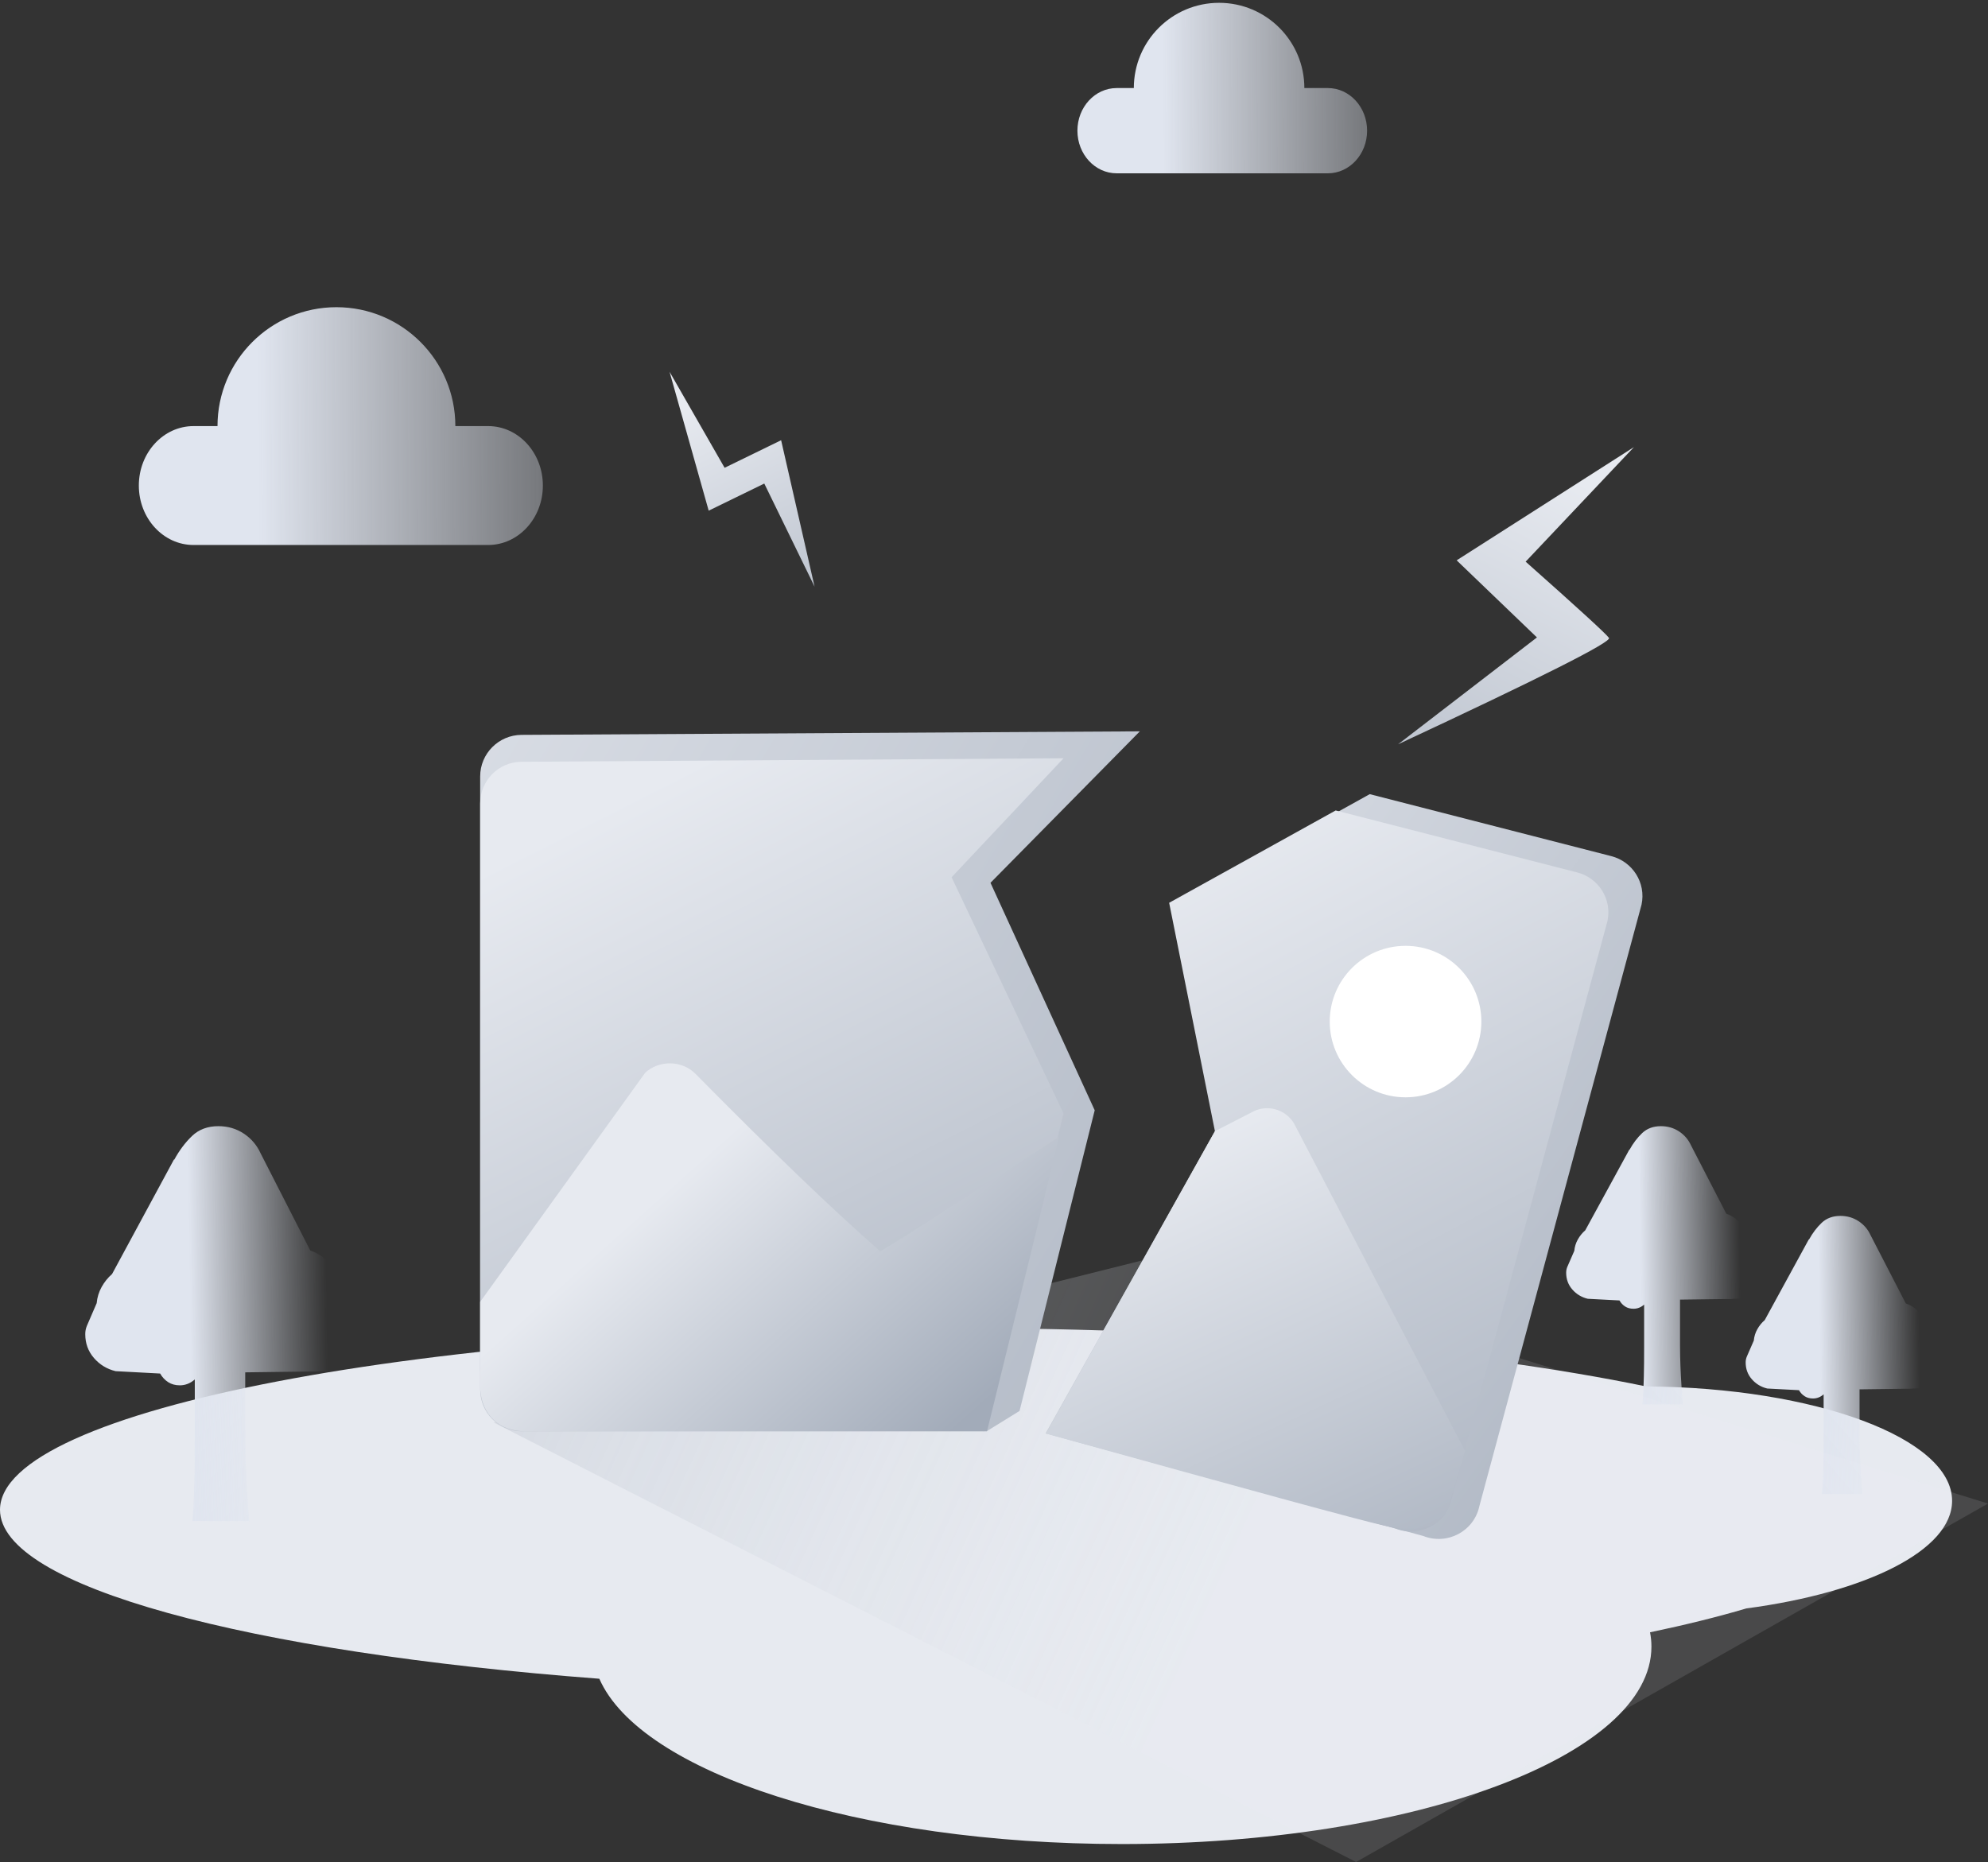 <svg width="443" height="415" viewBox="0 0 443 415" fill="none" xmlns="http://www.w3.org/2000/svg">
<rect x="0" y="0" width="443" height="415" fill="#333333" stroke="none"/>
<path d="M108.78 94.968H101.469C101.469 80.333 89.604 68.468 74.969 68.468C60.333 68.468 48.468 80.333 48.468 94.968H43.128C36.395 94.968 30.937 100.901 30.937 108.219C30.937 115.536 36.395 121.468 43.128 121.468H108.78C115.514 121.468 120.972 115.536 120.972 108.219C120.972 100.901 115.514 94.968 108.78 94.968Z" fill="url(#paint0_linear_9923_160198)"/>
<path d="M295.902 19.627H290.66C290.66 9.134 282.153 0.628 271.66 0.628C261.165 0.628 252.659 9.134 252.659 19.627H248.829C244.002 19.627 240.088 23.882 240.088 29.128C240.088 34.375 244.002 38.628 248.829 38.628H295.902C300.73 38.628 304.643 34.375 304.643 29.128C304.643 23.882 300.73 19.627 295.902 19.627Z" fill="url(#paint1_linear_9923_160198)"/>
<path fill-rule="evenodd" clip-rule="evenodd" d="M211.5 296C272.88 296 328.152 301.007 366.788 309.004C404.575 309.255 435 320.574 435 334.5C435 345.537 415.89 354.936 389.149 358.486C382.767 360.374 375.583 362.154 367.691 363.808C367.897 364.862 368 365.926 368 367C368 391.301 315.17 411 250 411C191.368 411 142.724 395.055 133.554 374.159C55.319 368.218 0 353.596 0 336.5C0 314.133 94.692 296 211.5 296Z" fill="#E7EAF0"/>
<path d="M390.312 281.568C390.396 281.897 390.5 282.247 390.625 282.618L390.875 283.606C390.958 283.935 391 284.203 391 284.408C391 285.561 390.688 286.58 390.062 287.465C389.438 288.35 388.625 288.999 387.625 289.41C387.25 289.452 386.854 289.472 386.438 289.472C386.104 289.513 385.729 289.534 385.312 289.534H384.125L374.375 289.657V299.97C374.375 301.493 374.406 303.027 374.469 304.571C374.531 306.115 374.604 307.504 374.688 308.739C374.771 310.221 374.875 311.641 375 313H366L366.188 310.592C366.229 309.645 366.271 308.358 366.312 306.732C366.354 305.106 366.375 302.934 366.375 300.217V290.769C365.667 291.387 364.875 291.695 364 291.695C363.292 291.695 362.677 291.531 362.156 291.201C361.635 290.872 361.208 290.419 360.875 289.843L353.812 289.472C352.438 289.143 351.292 288.453 350.375 287.403C349.458 286.354 349 285.108 349 283.667C349 283.42 349.021 283.194 349.062 282.988C349.104 282.782 349.167 282.576 349.25 282.371L350.812 278.789C350.896 277.883 351.156 277.039 351.594 276.257C352.031 275.475 352.583 274.796 353.25 274.219L363.062 256.249H363.125C363.917 254.808 364.854 253.573 365.938 252.544C367.021 251.515 368.417 251 370.125 251C371.625 251 372.969 251.391 374.156 252.173C375.344 252.956 376.229 253.985 376.812 255.261L384.688 270.514C386.104 271.008 387.271 271.873 388.188 273.108C389.104 274.343 389.562 275.763 389.562 277.369C389.562 278.027 389.458 278.727 389.25 279.468L390.312 281.568Z" fill="url(#paint2_linear_9923_160198)"/>
<path d="M430.312 301.568C430.396 301.897 430.5 302.247 430.625 302.618L430.875 303.606C430.958 303.935 431 304.203 431 304.408C431 305.561 430.688 306.58 430.062 307.465C429.438 308.35 428.625 308.999 427.625 309.41C427.25 309.452 426.854 309.472 426.438 309.472C426.104 309.513 425.729 309.534 425.312 309.534H424.125L414.375 309.657V319.97C414.375 321.493 414.406 323.027 414.469 324.571C414.531 326.115 414.604 327.504 414.688 328.739C414.771 330.221 414.875 331.641 415 333H406L406.188 330.592C406.229 329.645 406.271 328.358 406.312 326.732C406.354 325.106 406.375 322.934 406.375 320.217V310.769C405.667 311.387 404.875 311.695 404 311.695C403.292 311.695 402.677 311.531 402.156 311.201C401.635 310.872 401.208 310.419 400.875 309.843L393.812 309.472C392.438 309.143 391.292 308.453 390.375 307.403C389.458 306.354 389 305.108 389 303.667C389 303.42 389.021 303.194 389.062 302.988C389.104 302.782 389.167 302.576 389.25 302.371L390.812 298.789C390.896 297.883 391.156 297.039 391.594 296.257C392.031 295.475 392.583 294.796 393.25 294.219L403.062 276.249H403.125C403.917 274.808 404.854 273.573 405.938 272.544C407.021 271.515 408.417 271 410.125 271C411.625 271 412.969 271.391 414.156 272.173C415.344 272.956 416.229 273.985 416.812 275.261L424.688 290.514C426.104 291.008 427.271 291.873 428.188 293.108C429.104 294.343 429.562 295.763 429.562 297.369C429.562 298.027 429.458 298.727 429.25 299.468L430.312 301.568Z" fill="url(#paint3_linear_9923_160198)"/>
<path d="M77.034 294.387C77.151 294.854 77.298 295.351 77.473 295.877L77.824 297.279C77.942 297.746 78 298.126 78 298.418C78 300.055 77.561 301.501 76.683 302.757C75.805 304.013 74.664 304.934 73.259 305.518C72.732 305.576 72.176 305.606 71.591 305.606C71.123 305.664 70.596 305.693 70.01 305.693H68.342L54.646 305.869V320.506C54.646 322.668 54.69 324.845 54.778 327.036C54.865 329.227 54.968 331.199 55.085 332.952C55.202 335.056 55.348 337.072 55.524 339H42.881L43.144 335.582C43.203 334.238 43.261 332.412 43.32 330.104C43.379 327.796 43.408 324.713 43.408 320.857V307.446C42.413 308.323 41.301 308.761 40.071 308.761C39.076 308.761 38.213 308.527 37.481 308.06C36.75 307.592 36.15 306.95 35.681 306.132L25.76 305.606C23.829 305.138 22.219 304.159 20.931 302.669C19.644 301.179 19 299.412 19 297.367C19 297.016 19.029 296.695 19.088 296.402C19.146 296.11 19.234 295.818 19.351 295.526L21.546 290.442C21.663 289.157 22.029 287.959 22.644 286.849C23.258 285.738 24.034 284.774 24.97 283.956L38.755 258.45H38.842C39.954 256.405 41.271 254.652 42.793 253.191C44.315 251.73 46.276 251 48.676 251C50.783 251 52.67 251.555 54.339 252.665C56.007 253.776 57.251 255.236 58.07 257.048L69.132 278.697C71.123 279.398 72.761 280.626 74.049 282.379C75.337 284.132 75.981 286.147 75.981 288.426C75.981 289.361 75.834 290.355 75.542 291.406L77.034 294.387Z" fill="url(#paint4_linear_9923_160198)"/>
<path opacity="0.5" d="M110 317.042L302.189 415L443 335.112L262.229 279L110 317.042Z" fill="url(#paint5_linear_9923_160198)"/>
<path d="M107 173.051V305.209C107 310.321 111.145 314.466 116.259 314.466L219.864 319L227.194 314.466L243.942 247.458L220.718 196.76L254 163L116.191 163.788C111.106 163.833 107 167.967 107 173.051Z" fill="url(#paint6_linear_9923_160198)"/>
<path d="M107 179.075V309.721C107 314.846 111.128 319 116.221 319H219.411L237 248.173L212.051 195.524L237 169L116.153 169.79C111.089 169.835 107 173.978 107 179.075Z" fill="url(#paint7_linear_9923_160198)"/>
<path d="M229.99 278.189L236 253.4C209.902 270.34 196.611 278.829 196.127 278.867C185.739 269.792 172.018 256.609 154.965 239.318C152.004 236.311 146.85 236.216 143.76 239.113L107 290.155V308.95C107 313.998 110.105 319 117.099 319H219.944L229.99 278.189Z" fill="url(#paint8_linear_9923_160198)"/>
<path d="M305.23 177L359.04 190.811C363.844 192.036 366.824 196.8 365.798 201.62L329.652 335.705C328.463 341.292 322.488 344.457 317.148 342.337L239.174 321.132L278.323 248.487L268.122 197.58L305.23 177Z" fill="url(#paint9_linear_9923_160198)"/>
<path d="M297.637 180.635L351.447 194.446C356.252 195.671 359.231 200.435 358.206 205.255L323.478 334.052C322.289 339.639 316.313 342.804 310.974 340.684L233 319.479L270.731 252.122L260.53 201.215L297.637 180.635Z" fill="url(#paint10_linear_9923_160198)"/>
<path d="M326.461 323.383L288.34 250.361C286.351 247.094 282.118 246.031 278.824 247.965L270.731 252.122L233.084 319.501C277.897 331.973 302.938 338.796 308.207 339.97C316.111 341.731 321.909 340.508 323.095 334.89L326.461 323.383Z" fill="url(#paint11_linear_9923_160198)"/>
<path d="M313.207 244.569C322.537 244.569 330.1 237.012 330.1 227.69C330.1 218.367 322.537 210.81 313.207 210.81C303.877 210.81 296.314 218.367 296.314 227.69C296.314 237.012 303.877 244.569 313.207 244.569Z" fill="white"/>
<path d="M149.2 82.855L157.922 113.815L170.31 107.773L181.516 130.751L174.062 98.118L161.469 104.26L149.2 82.855Z" fill="url(#paint12_linear_9923_160198)"/>
<path d="M364.102 99.65L324.598 124.886L342.487 142.071L311.542 165.888C343.496 150.978 359.162 143.075 358.541 142.181C357.92 141.286 351.73 135.621 339.971 125.184L364.102 99.65Z" fill="url(#paint13_linear_9923_160198)"/>
<defs>
<linearGradient id="paint0_linear_9923_160198" x1="161.116" y1="103.931" x2="57.514" y2="104.567" gradientUnits="userSpaceOnUse">
<stop stop-color="#E0E5EF" stop-opacity="0"/>
<stop offset="1" stop-color="#E0E5EF"/>
</linearGradient>
<linearGradient id="paint1_linear_9923_160198" x1="333.427" y1="26.053" x2="259.144" y2="26.509" gradientUnits="userSpaceOnUse">
<stop stop-color="#E0E5EF" stop-opacity="0"/>
<stop offset="1" stop-color="#E0E5EF"/>
</linearGradient>
<linearGradient id="paint2_linear_9923_160198" x1="388.231" y1="312.256" x2="366.046" y2="312.598" gradientUnits="userSpaceOnUse">
<stop stop-color="#E0E5EF" stop-opacity="0"/>
<stop offset="1" stop-color="#E0E5EF"/>
</linearGradient>
<linearGradient id="paint3_linear_9923_160198" x1="428.231" y1="332.256" x2="406.046" y2="332.598" gradientUnits="userSpaceOnUse">
<stop stop-color="#E0E5EF" stop-opacity="0"/>
<stop offset="1" stop-color="#E0E5EF"/>
</linearGradient>
<linearGradient id="paint4_linear_9923_160198" x1="73.586" y1="337.944" x2="43.058" y2="338.419" gradientUnits="userSpaceOnUse">
<stop stop-color="#E0E5EF" stop-opacity="0"/>
<stop offset="1" stop-color="#E0E5EF"/>
</linearGradient>
<linearGradient id="paint5_linear_9923_160198" x1="276.5" y1="342.551" x2="44.799" y2="236.97" gradientUnits="userSpaceOnUse">
<stop stop-color="#E8EBF1" stop-opacity="0.238"/>
<stop offset="1" stop-color="#A2ABB9"/>
</linearGradient>
<linearGradient id="paint6_linear_9923_160198" x1="348.331" y1="341.48" x2="16.622" y2="146.939" gradientUnits="userSpaceOnUse">
<stop stop-color="#A2ABB9"/>
<stop offset="1" stop-color="#E7EAF0"/>
</linearGradient>
<linearGradient id="paint7_linear_9923_160198" x1="257.349" y1="342.277" x2="167.048" y2="164.048" gradientUnits="userSpaceOnUse">
<stop stop-color="#A2ABB9"/>
<stop offset="1" stop-color="#E7EAF0"/>
</linearGradient>
<linearGradient id="paint8_linear_9923_160198" x1="227.679" y1="305.428" x2="172.521" y2="243.587" gradientUnits="userSpaceOnUse">
<stop stop-color="#A2ABB9"/>
<stop offset="1" stop-color="#E7EAF0"/>
</linearGradient>
<linearGradient id="paint9_linear_9923_160198" x1="397.774" y1="366.921" x2="170.883" y2="202.8" gradientUnits="userSpaceOnUse">
<stop stop-color="#A2ABB9"/>
<stop offset="1" stop-color="#E7EAF0"/>
</linearGradient>
<linearGradient id="paint10_linear_9923_160198" x1="344.427" y1="378.633" x2="249.179" y2="197.393" gradientUnits="userSpaceOnUse">
<stop stop-color="#A2ABB9"/>
<stop offset="1" stop-color="#E7EAF0"/>
</linearGradient>
<linearGradient id="paint11_linear_9923_160198" x1="335.401" y1="367.416" x2="279.441" y2="247.155" gradientUnits="userSpaceOnUse">
<stop stop-color="#A2ABB9"/>
<stop offset="1" stop-color="#E7EAF0"/>
</linearGradient>
<linearGradient id="paint12_linear_9923_160198" x1="194.156" y1="163.62" x2="157.145" y2="88.403" gradientUnits="userSpaceOnUse">
<stop stop-color="#A2ABB9"/>
<stop offset="1" stop-color="#E7EAF0"/>
</linearGradient>
<linearGradient id="paint13_linear_9923_160198" x1="299.346" y1="216.712" x2="354.01" y2="108.279" gradientUnits="userSpaceOnUse">
<stop stop-color="#A2ABB9"/>
<stop offset="1" stop-color="#E7EAF0"/>
</linearGradient>
</defs>
</svg>
